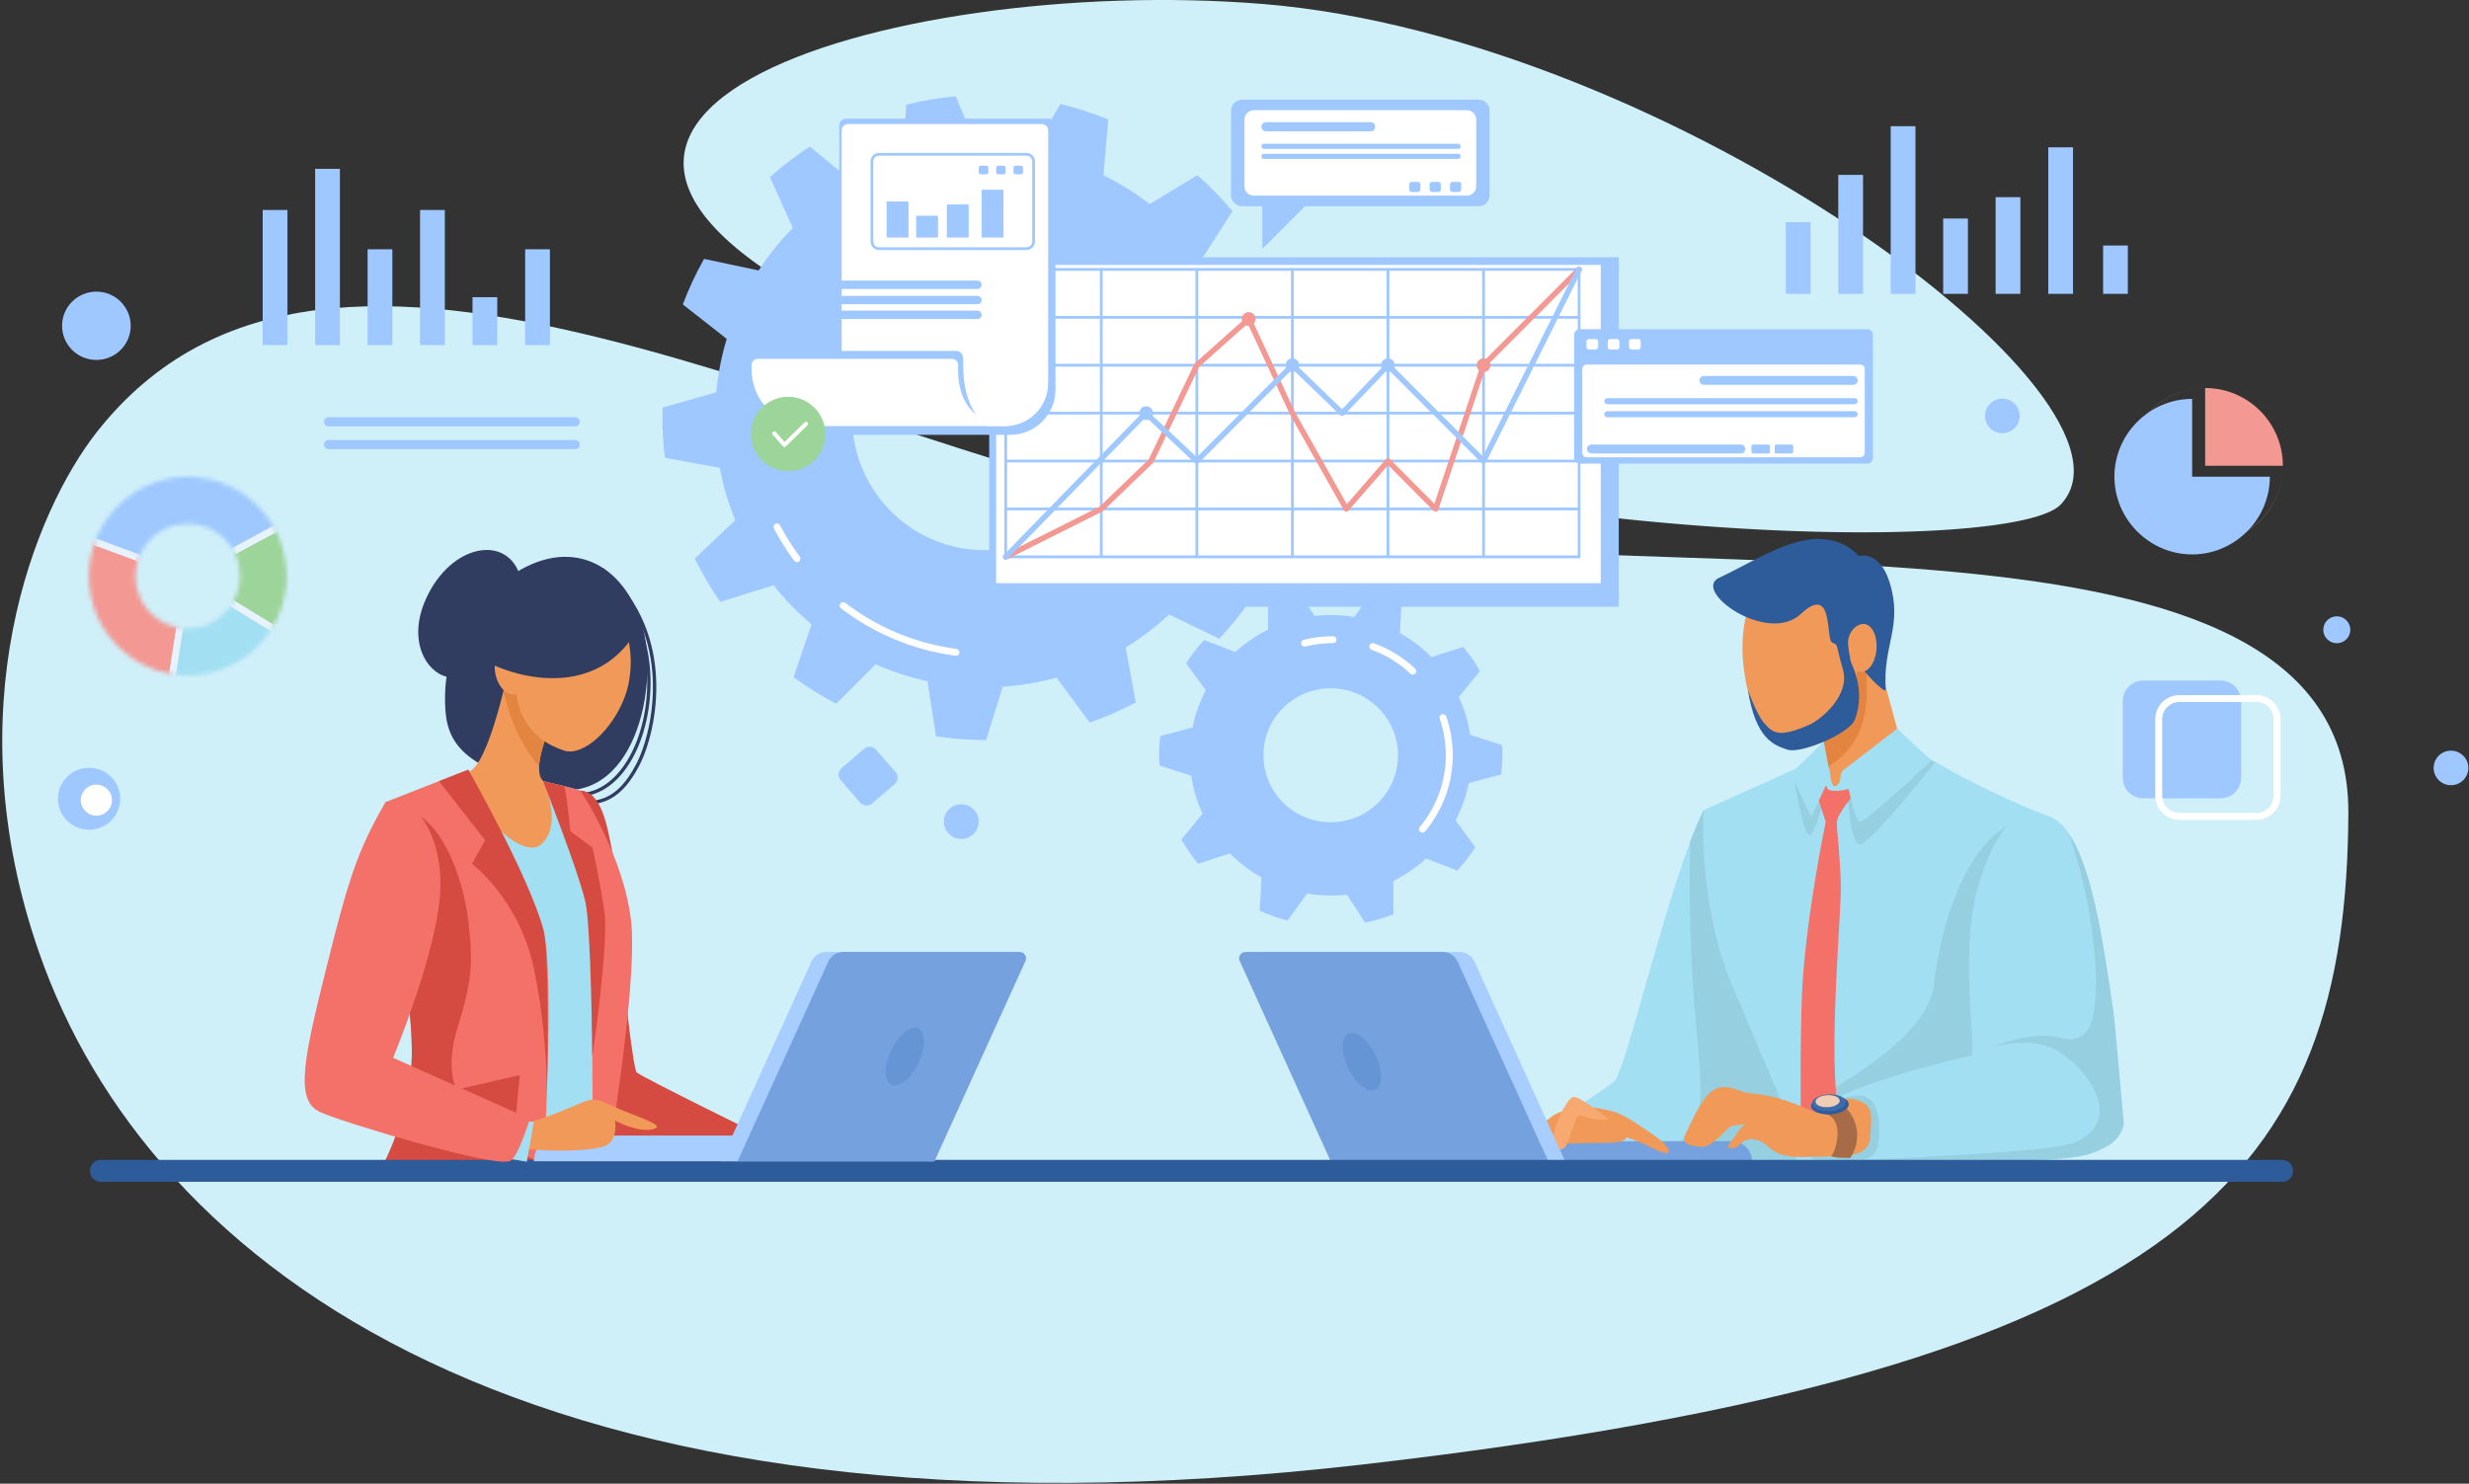 <?xml version="1.0" encoding="UTF-8"?>
<svg width="559px" height="336px" viewBox="0 0 559 336" version="1.1" xmlns="http://www.w3.org/2000/svg" xmlns:xlink="http://www.w3.org/1999/xlink">
    <rect x="0" y="0" width="559" height="336" fill="#333333" stroke="none"/>
    <!-- Generator: Sketch 64 (93537) - https://sketch.com -->
    <title>Group 278</title>
    <desc>Created with Sketch.</desc>
    <defs>
        <path d="M0.126,22.464 C0.126,34.868 10.146,44.923 22.506,44.923 L22.506,44.923 C34.866,44.923 44.886,34.868 44.886,22.464 L44.886,22.464 C44.886,10.061 34.866,0.006 22.506,0.006 L22.506,0.006 C10.146,0.006 0.126,10.061 0.126,22.464 M10.65,22.464 C10.65,15.894 15.958,10.567 22.506,10.567 L22.506,10.567 C29.054,10.567 34.362,15.894 34.362,22.464 L34.362,22.464 C34.362,29.035 29.054,34.362 22.506,34.362 L22.506,34.362 C15.958,34.362 10.65,29.035 10.65,22.464" id="path-1"></path>
        <path d="M0.126,22.464 C0.126,34.868 10.146,44.923 22.506,44.923 L22.506,44.923 C34.866,44.923 44.886,34.868 44.886,22.464 L44.886,22.464 C44.886,10.061 34.866,0.006 22.506,0.006 L22.506,0.006 C10.146,0.006 0.126,10.061 0.126,22.464 M10.65,22.464 C10.65,15.894 15.958,10.567 22.506,10.567 L22.506,10.567 C29.054,10.567 34.362,15.894 34.362,22.464 L34.362,22.464 C34.362,29.035 29.054,34.362 22.506,34.362 L22.506,34.362 C15.958,34.362 10.65,29.035 10.65,22.464" id="path-3"></path>
        <path d="M0.126,22.464 C0.126,34.868 10.146,44.923 22.506,44.923 L22.506,44.923 C34.866,44.923 44.886,34.868 44.886,22.464 L44.886,22.464 C44.886,10.061 34.866,0.006 22.506,0.006 L22.506,0.006 C10.146,0.006 0.126,10.061 0.126,22.464 M10.65,22.464 C10.65,15.894 15.958,10.567 22.506,10.567 L22.506,10.567 C29.054,10.567 34.362,15.894 34.362,22.464 L34.362,22.464 C34.362,29.035 29.054,34.362 22.506,34.362 L22.506,34.362 C15.958,34.362 10.65,29.035 10.65,22.464" id="path-5"></path>
        <path d="M0.126,22.464 C0.126,34.868 10.146,44.923 22.506,44.923 L22.506,44.923 C34.866,44.923 44.886,34.868 44.886,22.464 L44.886,22.464 C44.886,10.061 34.866,0.006 22.506,0.006 L22.506,0.006 C10.146,0.006 0.126,10.061 0.126,22.464 M10.65,22.464 C10.65,15.894 15.958,10.567 22.506,10.567 L22.506,10.567 C29.054,10.567 34.362,15.894 34.362,22.464 L34.362,22.464 C34.362,29.035 29.054,34.362 22.506,34.362 L22.506,34.362 C15.958,34.362 10.65,29.035 10.65,22.464" id="path-7"></path>
        <path d="M0.126,22.464 C0.126,34.868 10.146,44.923 22.506,44.923 L22.506,44.923 C34.866,44.923 44.886,34.868 44.886,22.464 L44.886,22.464 C44.886,10.061 34.866,0.006 22.506,0.006 L22.506,0.006 C10.146,0.006 0.126,10.061 0.126,22.464 L0.126,22.464 Z M10.65,22.464 C10.65,15.894 15.958,10.567 22.506,10.567 L22.506,10.567 C29.054,10.567 34.362,15.894 34.362,22.464 L34.362,22.464 C34.362,29.035 29.054,34.362 22.506,34.362 L22.506,34.362 C15.958,34.362 10.65,29.035 10.65,22.464 L10.65,22.464 Z" id="path-9"></path>
    </defs>
    <g id="Page-1" stroke="none" stroke-width="1" fill="none" fill-rule="evenodd">
        <g id="AB2D-homepage-v2---bottom" transform="translate(-187, -113)">
            <g id="Group-278" transform="translate(187, 112.379)">
                <g id="Group-206" transform="translate(0, 0.621)">
                    <path d="M466.529,114.286 C489.246,90.651 377.879,8.4 285.913,0.901 C201.243,-6.003 89.38,27.42 202.951,76.833 C311.164,123.915 454.659,126.636 466.529,114.286" id="Fill-2" fill="#CFEFF9"></path>
                    <path d="M22.031,97.702 C75.07,30.55 186.452,101.478 281.755,118.707 C377.058,135.937 532.073,108.562 531.686,184.13 C531.272,264.698 496.894,310.026 308.339,331.675 C119.783,353.323 33.455,286.607 8.802,215.58 C-10.39,160.289 7.856,115.65 22.031,97.702" id="Fill-4" fill="#CFEFF9"></path>
                    <path d="M385.701,183.475 C377.916,199.289 368.156,242.503 365.494,244.871 C362.833,247.239 347.453,256.414 344.791,260.854 C342.13,265.294 343.313,263.814 344.496,264.11 C345.679,264.406 412.52,264.702 412.52,264.702 C412.52,264.702 404.83,218.824 403.943,218.528 C403.056,218.232 385.701,183.475 385.701,183.475" id="Fill-6" fill="#A2DFF2"></path>
                    <path d="M374.633,264.488 C386.908,264.573 399.863,264.641 406.994,264.676 L397.23,206.24 C392.023,196.136 385.701,183.475 385.701,183.475 C384.719,185.468 383.707,187.898 382.681,190.626 C381.668,234.516 387.984,246.818 383.24,254.638 C379.537,260.741 376.158,263.471 374.633,264.488" id="Fill-8" fill="#96CFE0"></path>
                    <path d="M426.692,164.388 C437.794,174.643 462.506,184.369 462.506,184.369 C462.506,184.369 466.26,219.085 463.698,238.742 C461.136,258.399 462.56,262.387 462.56,262.387 L409.197,262.842 C409.197,262.842 404.767,252.89 392.248,223.358 C384.277,204.556 385.701,183.475 385.701,183.475 L416.729,169.515 L426.692,164.388 Z" id="Fill-10" fill="#A2DFF2"></path>
                    <path d="M411.605,262.387 L462.56,262.387 C462.56,262.387 461.136,258.399 463.698,238.742 C465.808,222.556 463.635,196.16 462.802,187.343 L458.168,185.356 C446.534,188.71 439.83,206.075 437.858,223.046 C436.539,234.401 417.741,245.579 405.445,251.734 C409.484,259.44 411.605,262.387 411.605,262.387" id="Fill-12" fill="#96CFE0"></path>
                    <path d="M418.113,176.723 C418.113,176.723 418.591,191.384 421.089,191.227 C423.588,191.07 438.11,172.638 438.11,172.638 L435.641,171.457 L418.113,176.723 Z" id="Fill-14" fill="#96CFE0"></path>
                    <path d="M414.356,175.883 C414.356,175.883 411.199,189.37 409.633,189.056 C408.067,188.742 405.951,175.031 405.951,175.031 L414.356,175.883 Z" id="Fill-16" fill="#96CFE0"></path>
                    <path d="M413.77,174.203 L418.113,174.673 L419.785,179.851 C419.785,179.851 415.965,184.326 415.886,186.129 C415.808,187.932 416.727,194.679 416.777,200.798 C416.827,206.917 414.581,231.276 415.601,246.198 L416.62,261.12 L407.89,261.461 C407.89,261.461 407.42,245.045 407.89,227.472 C408.361,209.899 413.359,186.129 413.359,186.129 L411.386,180.087 L413.77,174.203 Z" id="Fill-18" fill="#F37168"></path>
                    <path d="M399.113,128.755 C392.971,142.445 400.343,155.128 400.119,154.593 C399.896,154.058 409.416,131.478 409.416,131.478 L399.113,128.755 Z" id="Fill-20" fill="#2E5B9A"></path>
                    <path d="M422.389,138.878 L430.179,167.373 C430.399,168.177 430.211,169.034 429.686,169.681 C427.859,171.933 425.257,176.567 420.009,178.053 C418.989,178.342 417.732,178.419 416.714,178.423 C415.644,178.427 414.722,177.673 414.519,176.622 L409.3,149.596 L422.389,138.878 Z" id="Fill-22" fill="#F09959"></path>
                    <path d="M420.902,141.26 L418.054,142.428 L409.3,149.596 L412.66,166.727 L413.999,173.557 C421.968,168.585 424.89,160.473 420.902,141.26" id="Fill-24" fill="#E38540"></path>
                    <path d="M420.415,151.801 C420.422,161.332 414.68,168.841 407.592,168.572 C400.503,168.302 396.154,162.937 394.745,150.827 C393.64,141.326 396.381,130.27 403.47,130.54 C410.558,130.809 420.409,142.27 420.415,151.801" id="Fill-26" fill="#F09959"></path>
                    <path d="M462.506,184.369 C472.815,186.699 474.731,207.654 478.083,229.756 C478.469,232.299 480.449,253.83 480.449,253.83 C480.449,253.83 480.646,257.777 476.703,259.75 C473.333,261.436 471.97,262.71 452.449,262.908 C433.702,263.097 409.529,262.315 409.529,262.315 C409.529,262.315 409.315,255.334 411.238,251.923 C414.13,246.792 443.773,239.425 446.534,239.03 C446.928,233.505 443.811,213.513 448.111,199.958 C451.069,190.634 454.249,185.75 458.232,184.474 C459.56,184.048 460.978,184.024 462.506,184.369" id="Fill-28" fill="#A2DFF2"></path>
                    <path d="M420.13,262.741 C429.373,262.88 442.057,263.012 452.449,262.908 C471.97,262.71 473.333,261.436 476.703,259.75 C480.646,257.777 480.844,254.422 480.844,254.422 C480.844,254.422 478.85,231.512 478.477,228.966 C476.308,214.166 473.965,197.231 468.511,189.056 C473.637,204.095 474.463,216.785 474.555,222.205 C474.601,224.95 474.348,228.709 473.548,231.334 C472.661,234.245 470.393,236.07 466.844,235.083 C459.745,233.11 450.872,237.254 450.872,237.254 C450.872,237.254 457.576,234.886 463.886,237.057 C470.196,239.228 483.21,253.633 469.013,258.961 C464.668,260.591 438.647,261.921 420.13,262.741" id="Fill-30" fill="#96CFE0"></path>
                    <path d="M412.816,252.58 C412.816,252.58 415.445,248.107 420.835,248.107 C426.224,248.107 425.83,256.922 425.041,259.816 C424.252,262.71 421.098,262.842 421.098,262.842 L410.242,262.566 L412.816,252.58 Z" id="Fill-32" fill="#96CFE0"></path>
                    <path d="M306.093,262.977 L396.664,262.977 C396.664,260.468 394.631,258.435 392.124,258.435 L306.093,258.435 L306.093,262.977 Z" id="Fill-34" fill="#75A1DE"></path>
                    <path d="M410.852,251.869 C399.935,246.844 396.849,248.121 394.367,247.16 C388.236,244.788 386.53,246.227 381.52,257.022 C380.521,259.173 382.89,259.515 385.248,259.717 C387.605,259.918 390.878,255.577 391.84,255.13 C392.801,254.685 395.312,254.635 395.312,254.635 C395.312,254.635 394.526,254.568 393.146,256.827 C391.766,259.085 390.247,259.88 392.081,260.036 C393.915,260.193 394.434,257.201 397.783,258.147 C401.133,259.093 400.447,262.284 408.988,262.008 C417.088,261.746 423.141,262.557 423.439,257.434 C423.722,252.572 424.465,250.193 419.941,248.949 C416.461,247.991 410.852,251.869 410.852,251.869" id="Fill-36" fill="#F09959"></path>
                    <path d="M411,251.882 C418.604,251.673 415.593,260.873 414.74,261.592 C413.887,262.312 418.909,262.227 418.909,262.227 C418.909,262.227 421.57,258.66 419.974,254.167 C418.378,249.674 414.466,249.141 414.466,249.141 L410.969,250.691 L411,251.882 Z" id="Fill-38" fill="#A86B48"></path>
                    <path d="M418.567,250.028 C418.628,251.198 416.769,252.246 414.415,252.368 C412.062,252.491 410.105,251.641 410.044,250.471 C409.983,249.3 411.842,248.253 414.196,248.13 C416.549,248.008 418.506,248.858 418.567,250.028" id="Fill-40" fill="#2E5B9A"></path>
                    <path d="M417.893,249.534 C417.948,250.579 416.287,251.516 414.184,251.625 C412.081,251.734 410.333,250.975 410.279,249.929 C410.224,248.884 411.885,247.948 413.988,247.838 C416.09,247.729 417.839,248.488 417.893,249.534" id="Fill-42" fill="#3E6BAB"></path>
                    <path d="M416.529,249.231 C416.568,249.984 415.373,250.658 413.859,250.737 C412.345,250.815 411.087,250.269 411.048,249.516 C411.009,248.764 412.204,248.09 413.718,248.011 C415.232,247.932 416.49,248.479 416.529,249.231" id="Fill-44" fill="#F0CEB4"></path>
                    <path d="M351.707,252.573 C357.32,249.452 364.181,250.492 366.676,253.613 C369.17,256.734 369.586,258.815 363.973,258.815 C358.36,258.815 347.133,259.231 345.262,259.023 C343.39,258.815 351.707,252.573 351.707,252.573" id="Fill-46" fill="#F09959"></path>
                    <path d="M359.002,251.487 C365.031,250.031 369.15,253.542 374.179,256.897 C378.545,259.81 379.423,262.642 374.595,260.226 C367.526,256.689 363.368,256.273 363.368,256.273 L359.002,251.487 Z" id="Fill-48" fill="#F09959"></path>
                    <path d="M352.273,254.22 C349.228,254.22 346.57,253.249 344.421,253.428 C342.272,253.607 335.466,260.598 336.54,261.135 C336.617,261.174 336.701,261.209 336.791,261.242 C338.407,261.838 340.231,261.178 341.142,259.715 C342.105,258.168 343.672,256.368 345.496,257.013 C348.541,258.088 351.736,257.985 351.736,257.985 L352.273,254.22 Z" id="Fill-50" fill="#F09959"></path>
                    <path d="M352.746,260.063 C349.627,258.815 354.617,248.411 356.28,248.411 C357.944,248.411 364.181,253.405 364.181,253.405 C364.181,253.405 362.714,254.233 357.736,252.573 C356.488,252.157 355.449,259.231 353.993,260.063 C352.538,260.895 352.746,260.063 352.746,260.063" id="Fill-52" fill="#F7A96F"></path>
                    <polygon id="Fill-54" fill="#A2DFF2" points="412.895 167.98 414.356 175.777 410.085 185.029 405.445 175.223"></polygon>
                    <path d="M395.735,156.215 C397.53,167.533 401.717,168.729 404.682,169.762 C407.647,170.796 418.737,166.133 419.919,163.033 C422.943,155.103 418.063,149.131 419.052,149.052 C420.042,148.973 421.441,151.584 424.637,154.717 C424.935,155.009 426.99,156.931 426.94,156.175 C426.253,145.87 430.923,141.767 427.79,131.795 C425.48,124.444 420.819,125.922 420.819,125.922 C420.819,125.922 416.579,120.198 407.131,122.684 C400.8,124.35 395.539,127.91 389.237,130.838 C382.935,133.766 400.151,146.105 407.722,139.034 C415.293,131.964 413.284,144.826 414.811,145.513 C416.339,146.199 415.486,145.516 417.248,151.583 C419.01,157.649 411.911,163.135 409.761,164.079 C402.885,167.1 401.464,166.136 399.39,163.718 C397.59,161.62 395.735,156.215 395.735,156.215" id="Fill-56" fill="#2E5B9A"></path>
                    <path d="M424.844,147.226 C424.544,150.218 422.867,152.424 421.099,152.155 C419.332,151.885 418.856,149.588 418.443,146.25 C418.07,143.242 420.42,141.052 422.187,141.321 C423.955,141.591 425.144,144.234 424.844,147.226" id="Fill-58" fill="#F09959"></path>
                    <path d="M429.536,165.021 L437.281,172.241 C437.281,172.241 422.379,186.284 421.089,186.128 C419.8,185.971 417.611,174.203 417.611,174.203 L429.536,165.021 Z" id="Fill-60" fill="#A2DFF2"></path>
                    <path d="M417.838,174.028 C416.409,174.699 416.869,176.74 416.262,177.45 C415.656,178.159 415.294,178.351 414.807,177.362 C414.319,176.373 414.397,174.14 414.018,174.028 C413.639,173.915 410.765,182.911 410.765,182.911 C410.765,182.911 412.877,177.158 413.359,177.785 C413.84,178.413 413.457,178.997 415.206,179.102 C416.955,179.207 419.179,178.469 419.179,178.469 L417.838,174.028 Z" id="Fill-62" fill="#A2DFF2"></path>
                    <path d="M305.985,262.977 L354.362,262.977 L333.818,217.747 C333.219,216.427 331.904,215.58 330.455,215.58 L286.697,215.58 C285.648,215.58 284.95,216.665 285.384,217.621 L305.985,262.977 Z" id="Fill-64" fill="#A8CEFF"></path>
                    <path d="M281.994,215.58 L326.641,215.58 C328.09,215.58 329.405,216.427 330.004,217.747 L350.548,262.977 L301.282,262.977 L280.681,217.621 C280.247,216.665 280.945,215.58 281.994,215.58" id="Fill-66" fill="#75A1DE"></path>
                    <path d="M305.268,241.912 C306.961,245.424 309.709,247.607 311.405,246.788 C313.101,245.969 313.103,242.458 311.41,238.946 C309.717,235.434 306.969,233.251 305.273,234.071 C303.577,234.89 303.575,238.4 305.268,241.912" id="Fill-68" fill="#6695D6"></path>
                    <path d="M132.428,182.183 C131.676,182.183 130.935,182.145 130.21,182.108 C129.609,182.078 128.988,182.046 128.39,182.038 C128.179,182.035 128.01,181.862 128.013,181.65 C128.016,181.441 128.186,181.273 128.395,181.273 C129.013,181.282 129.641,181.314 130.249,181.345 C134.79,181.575 139.489,181.813 144.065,173.007 C146.052,169.183 148.214,161.75 147.77,153.383 C147.406,146.53 145.086,136.783 136.094,129.259 C135.932,129.124 135.911,128.883 136.046,128.721 C136.182,128.559 136.423,128.537 136.584,128.673 C145.787,136.373 148.161,146.338 148.533,153.343 C148.985,161.863 146.774,169.45 144.743,173.359 C140.704,181.132 136.405,182.183 132.428,182.183" id="Fill-70" fill="#303C60"></path>
                    <path d="M131.001,180.377 C130.823,180.377 130.646,180.373 130.467,180.364 C130.257,180.354 130.094,180.174 130.105,179.963 C130.115,179.753 130.292,179.59 130.505,179.6 C130.669,179.608 130.834,179.612 130.998,179.612 C135.738,179.613 140.116,176.253 143.073,170.318 C147.935,160.558 148.406,144.547 139.704,134.097 C139.569,133.935 139.591,133.694 139.753,133.558 C139.915,133.423 140.156,133.445 140.291,133.607 C149.201,144.307 148.726,160.682 143.756,170.659 C140.665,176.865 136.039,180.376 131.001,180.377" id="Fill-72" fill="#303C60"></path>
                    <path d="M114,131.617 C127.716,120.963 140.598,126.611 145.213,141.031 C149.523,154.501 143.999,183.444 123.537,178.401 C102.369,173.183 100.606,166.697 100.766,157.271 C100.895,149.741 104.104,139.304 114,131.617" id="Fill-74" fill="#303C60"></path>
                    <path d="M106.872,174.334 L87.266,181.656 C87.266,181.656 92.753,221.51 93.224,236.729 C93.694,251.949 86.011,265.153 86.011,265.153 L137.28,265.153 C137.28,265.153 144.335,223.706 142.924,209.114 C141.513,194.522 131.793,179.403 131.322,179.039 C130.852,178.675 119.093,176.007 119.093,176.007 L106.872,174.334 Z" id="Fill-76" fill="#A2DFF2"></path>
                    <path d="M141.356,223.392 C141.356,223.392 143.331,241.907 144.147,242.849 C144.963,243.79 175.065,258.536 175.065,258.536 L131.322,261.52 L141.356,223.392 Z" id="Fill-78" fill="#D54A41"></path>
                    <path d="M131.322,179.039 C136.183,179.145 137.502,187.098 138.645,193.007 C139.789,198.915 131.322,179.039 131.322,179.039" id="Fill-80" fill="#D54A41"></path>
                    <path d="M123.013,210.526 C120.347,200.955 106.026,174.302 106.026,174.302 L87.266,181.656 C87.266,181.656 91.566,212.89 92.879,230.616 L100.006,265.153 L123.013,265.153 C123.013,265.153 125.678,220.097 123.013,210.526" id="Fill-82" fill="#F37168"></path>
                    <polygon id="Fill-84" fill="#D54A41" points="96.535 248.334 117.682 243.476 115.956 261.52"></polygon>
                    <path d="M107.109,253.361 C103.659,248.688 100.286,243.546 103.571,232.807 C106.857,222.068 107.177,218.215 106.026,208.487 C104.875,198.758 99.652,183.225 89.461,182.754 C89.461,182.754 89.125,186.155 88.582,191.586 C90.236,204.414 92.902,226.326 93.224,236.729 C93.694,251.949 86.011,265.153 86.011,265.153 L127.716,266.071 C127.716,266.071 110.558,258.035 107.109,253.361" id="Fill-86" fill="#D54A41"></path>
                    <path d="M142.924,209.114 C141.513,194.522 131.793,179.403 131.322,179.039 C131.032,178.814 126.43,177.709 122.957,176.898 C123.978,179.309 134.749,204.999 134.301,215.58 C133.831,226.688 134.315,265.153 134.315,265.153 L137.28,265.153 C137.28,265.153 144.335,223.706 142.924,209.114" id="Fill-88" fill="#F37168"></path>
                    <path d="M516.742,267.631 L22.784,267.631 C21.458,267.631 20.384,266.555 20.384,265.228 L20.384,265.078 C20.384,263.751 21.458,262.675 22.784,262.675 L516.742,262.675 C518.068,262.675 519.143,263.751 519.143,265.078 L519.143,265.228 C519.143,266.555 518.068,267.631 516.742,267.631" id="Fill-93" fill="#2E5B9A"></path>
                    <path d="M334.758,46.702 L281.222,46.702 C279.85,46.702 278.727,45.578 278.727,44.205 L278.727,25.063 C278.727,23.69 279.85,22.567 281.222,22.567 L334.758,22.567 C336.13,22.567 337.252,23.69 337.252,25.063 L337.252,44.205 C337.252,45.578 336.13,46.702 334.758,46.702" id="Fill-95" fill="#9EC8FF"></path>
                    <path d="M285.796,43.061 L285.796,56.377 L301.129,41.032 C301.129,41.032 286.108,43.061 285.796,43.061" id="Fill-97" fill="#9EC8FF"></path>
                    <path d="M332.11,44.309 L283.87,44.309 C282.707,44.309 281.755,43.357 281.755,42.192 L281.755,27.076 C281.755,25.912 282.707,24.959 283.87,24.959 L332.11,24.959 C333.274,24.959 334.225,25.912 334.225,27.076 L334.225,42.192 C334.225,43.357 333.274,44.309 332.11,44.309" id="Fill-99" fill="#FFFFFF"></path>
                    <path d="M310.329,29.745 L286.628,29.745 C286.056,29.745 285.588,29.277 285.588,28.704 C285.588,28.132 286.056,27.664 286.628,27.664 L310.329,27.664 C310.901,27.664 311.368,28.132 311.368,28.704 C311.368,29.277 310.901,29.745 310.329,29.745" id="Fill-101" fill="#9EC8FF"></path>
                    <path d="M330.126,33.722 L286.166,33.722 C285.848,33.722 285.588,33.462 285.588,33.144 L285.588,33.132 C285.588,32.814 285.848,32.554 286.166,32.554 L330.126,32.554 C330.443,32.554 330.703,32.814 330.703,33.132 L330.703,33.144 C330.703,33.462 330.443,33.722 330.126,33.722" id="Fill-103" fill="#9EC8FF"></path>
                    <path d="M330.126,35.987 L286.166,35.987 C285.848,35.987 285.588,35.726 285.588,35.408 L285.588,35.396 C285.588,35.078 285.848,34.818 286.166,34.818 L330.126,34.818 C330.443,34.818 330.703,35.078 330.703,35.396 L330.703,35.408 C330.703,35.726 330.443,35.987 330.126,35.987" id="Fill-105" fill="#9EC8FF"></path>
                    <path d="M321.04,43.477 L319.6,43.477 C319.296,43.477 319.049,43.23 319.049,42.926 L319.049,41.739 C319.049,41.435 319.296,41.188 319.6,41.188 L321.04,41.188 C321.344,41.188 321.59,41.435 321.59,41.739 L321.59,42.926 C321.59,43.23 321.344,43.477 321.04,43.477" id="Fill-107" fill="#9EC8FF"></path>
                    <path d="M325.66,43.477 L324.22,43.477 C323.916,43.477 323.669,43.23 323.669,42.926 L323.669,41.739 C323.669,41.435 323.916,41.188 324.22,41.188 L325.66,41.188 C325.964,41.188 326.21,41.435 326.21,41.739 L326.21,42.926 C326.21,43.23 325.964,43.477 325.66,43.477" id="Fill-109" fill="#9EC8FF"></path>
                    <path d="M330.28,43.477 L328.84,43.477 C328.536,43.477 328.289,43.23 328.289,42.926 L328.289,41.739 C328.289,41.435 328.536,41.188 328.84,41.188 L330.28,41.188 C330.584,41.188 330.831,41.435 330.831,41.739 L330.831,42.926 C330.831,43.23 330.584,43.477 330.28,43.477" id="Fill-111" fill="#9EC8FF"></path>
                    <path d="M211.452,262.977 L120.881,262.977 C120.881,259.765 123.484,257.161 126.694,257.161 L211.452,257.161 L211.452,262.977 Z" id="Fill-113" fill="#A8CEFF"></path>
                    <path d="M211.56,262.977 L163.183,262.977 L183.727,217.747 C184.326,216.427 185.641,215.58 187.09,215.58 L230.848,215.58 C231.897,215.58 232.595,216.665 232.161,217.621 L211.56,262.977 Z" id="Fill-115" fill="#A8CEFF"></path>
                    <path d="M230.848,215.58 L190.904,215.58 C189.455,215.58 188.14,216.427 187.541,217.747 L166.997,262.977 L211.56,262.977 L232.161,217.621 C232.595,216.665 231.897,215.58 230.848,215.58" id="Fill-117" fill="#75A1DE"></path>
                    <path d="M207.937,240.762 C206.244,244.274 203.496,246.456 201.8,245.637 C200.104,244.818 200.102,241.307 201.795,237.796 C203.489,234.284 206.236,232.101 207.932,232.92 C209.629,233.739 209.631,237.25 207.937,240.762" id="Fill-119" fill="#6695D6"></path>
                    <path d="M115.524,149.656 C115.524,149.656 111.414,170.654 106.872,174.334 C102.329,178.014 117.326,195.759 122.518,191.213 C127.709,186.667 122.879,176.715 122.879,176.715 C122.879,176.715 120.067,174.984 124.826,163.943 C129.585,152.903 116.774,144.677 116.774,144.677 L115.524,149.656 Z" id="Fill-121" fill="#F09959"></path>
                    <path d="M116.774,144.677 L115.524,149.656 C115.524,149.656 114.952,152.577 114,156.431 C115.776,164.723 119.095,170.115 122.064,173.544 C122.151,171.632 122.808,168.625 124.826,163.943 C129.584,152.903 116.774,144.677 116.774,144.677" id="Fill-123" fill="#E38540"></path>
                    <path d="M141.513,157.649 C138.751,165.272 132.002,171.391 127.716,169.979 C120.715,167.672 115.618,162.196 116.822,150.089 C118.24,135.831 129.203,134.196 135.641,136.018 C142.08,137.84 144.569,149.214 141.513,157.649" id="Fill-125" fill="#F09959"></path>
                    <path d="M106.026,174.302 L99.404,176.898 L109.843,190.285 L106.864,195.62 C106.864,195.62 117.614,203.697 120.881,219.348 C124.148,234.999 123.793,248.334 123.793,248.334 C123.793,248.334 124.595,216.593 123.013,210.526 C119.943,198.758 106.026,174.302 106.026,174.302" id="Fill-127" fill="#D54A41"></path>
                    <path d="M122.957,176.898 C122.957,176.898 131.22,198.13 132.531,204.105 C133.842,210.08 134.107,239.279 134.107,239.279 C134.107,239.279 137.907,213.821 136.81,206.29 C135.712,198.758 134.144,191.952 134.144,191.952 L129.127,188.246 C129.127,188.246 128.179,178.148 127.646,178.018 C127.112,177.887 122.957,176.898 122.957,176.898" id="Fill-129" fill="#D54A41"></path>
                    <path d="M118.134,254.745 C134.208,249.87 132.259,247.433 138.104,250.195 C143.949,252.957 151.274,254.832 147.846,255.719 C144.418,256.606 139.241,253.77 139.241,253.77 C139.241,253.77 140.053,258.157 137.13,259.457 C134.208,260.756 121.231,261.229 114,259.205 C106.769,257.182 118.134,254.745 118.134,254.745" id="Fill-131" fill="#F09959"></path>
                    <path d="M117.682,253.989 L120.881,253.989 L119.282,263.084 C119.282,263.084 112.978,262.148 113.449,261.52 C113.919,260.893 117.682,253.989 117.682,253.989" id="Fill-133" fill="#A2DFF2"></path>
                    <path d="M87.266,181.656 C80.994,192.639 79.005,198.629 73.893,219.184 C68.781,239.738 66.727,249.091 72.371,251.792 C77.042,254.028 111.048,264.234 115.173,262.977 C117.055,263.084 119.943,253.361 119.943,253.361 L88.99,239.554 C88.99,239.554 97.949,218.152 99.495,204.093 C101.041,190.034 94.164,181.656 90.715,181.656 L87.266,181.656 Z" id="Fill-135" fill="#F37168"></path>
                    <path d="M119.764,151.038 C118.249,155.796 118.899,156.767 116.803,157.212 C114.706,157.656 112.792,155.574 112.172,152.649 C111.552,149.725 112.75,146.993 114.846,146.548 C116.942,146.104 120.67,148.19 119.764,151.038" id="Fill-137" fill="#F09959"></path>
                    <path d="M144.404,142.376 C136.2,156.967 119.903,154.825 109.999,149.804 C101.926,145.711 133.034,130.205 133.034,130.205 L144.404,142.376 Z" id="Fill-139" fill="#303C60"></path>
                    <path d="M117.682,130.205 C114.641,121.027 102.181,123.197 96.535,135.409 C90.889,147.621 99.529,155.788 104.764,152.796 C110,149.804 117.682,130.205 117.682,130.205" id="Fill-141" fill="#303C60"></path>
                    <path d="M222.951,124.602 C206.368,124.602 192.924,111.148 192.924,94.552 C192.924,77.956 206.368,64.502 222.951,64.502 C239.534,64.502 252.978,77.956 252.978,94.552 C252.978,111.148 239.534,124.602 222.951,124.602 L222.951,124.602 Z M293.247,114.206 C294.254,110.589 294.988,106.859 295.43,103.04 L283.913,97.851 C283.971,96.759 284.002,95.659 284.002,94.552 C284.002,91.482 283.773,88.466 283.336,85.517 L294.316,79.264 C293.518,75.514 292.433,71.871 291.083,68.358 L278.475,69.121 C276.747,65.349 274.646,61.785 272.221,58.473 L279.036,47.835 C276.605,44.915 273.95,42.189 271.099,39.681 L260.294,46.218 C257.048,43.703 253.543,41.508 249.824,39.681 L250.919,27.085 C247.444,25.641 243.834,24.458 240.112,23.561 L233.576,34.379 C230.125,33.773 226.576,33.455 222.951,33.455 C222.389,33.455 221.828,33.463 221.27,33.479 L216.393,21.821 C212.562,22.163 208.817,22.799 205.18,23.71 L204.417,36.325 C200.452,37.588 196.663,39.246 193.096,41.251 L183.364,33.198 C180.171,35.266 177.15,37.577 174.326,40.105 L179.508,51.63 C176.618,54.559 174.022,57.779 171.768,61.243 L159.405,58.636 C157.546,61.922 155.935,65.366 154.597,68.944 L164.539,76.741 C163.356,80.63 162.552,84.685 162.166,88.861 L150.017,92.301 C149.994,93.049 149.979,93.799 149.979,94.552 C149.979,97.64 150.173,100.682 150.544,103.669 L162.965,105.948 C163.74,110.056 164.925,114.019 166.477,117.792 L157.313,126.491 C158.982,129.92 160.912,133.197 163.076,136.299 L175.135,132.539 C177.7,135.768 180.585,138.731 183.742,141.381 L179.667,153.347 C182.71,155.595 185.934,157.611 189.313,159.371 L198.243,150.435 C201.974,152.09 205.901,153.38 209.981,154.264 L211.928,166.752 C215.524,167.297 219.204,167.58 222.951,167.58 C223.058,167.58 223.163,167.577 223.27,167.576 L227.028,155.511 C231.213,155.235 235.283,154.537 239.196,153.459 L246.722,163.614 C250.334,162.369 253.816,160.848 257.146,159.077 L254.87,146.641 C258.391,144.476 261.674,141.962 264.675,139.149 L276.051,144.639 C278.651,141.879 281.039,138.916 283.188,135.777 L275.402,125.83 C277.501,122.312 279.256,118.565 280.623,114.635 L293.247,114.206 Z" id="Fill-143" fill="#9EC8FF"></path>
                    <path d="M180.428,127.298 C180.188,127.298 179.952,127.188 179.798,126.981 C178.09,124.681 176.553,122.229 175.231,119.695 C175.031,119.311 175.18,118.837 175.563,118.636 C175.947,118.436 176.421,118.585 176.621,118.969 C177.905,121.43 179.397,123.811 181.056,126.045 C181.315,126.393 181.242,126.884 180.895,127.143 C180.754,127.247 180.59,127.298 180.428,127.298" id="Fill-145" fill="#FFFFFF"></path>
                    <path d="M216.43,148.506 C216.396,148.506 216.362,148.504 216.328,148.499 C206.923,147.266 197.962,143.553 190.413,137.761 C190.069,137.498 190.004,137.006 190.268,136.662 C190.531,136.318 191.023,136.253 191.367,136.516 C198.697,142.14 207.399,145.746 216.531,146.944 C216.961,147 217.263,147.394 217.207,147.823 C217.155,148.218 216.818,148.506 216.43,148.506" id="Fill-147" fill="#FFFFFF"></path>
                    <polygon id="Fill-149" fill="#9EC8FF" points="223.964 137.408 366.499 137.408 366.499 58.269 223.964 58.269"></polygon>
                    <polygon id="Fill-151" fill="#FFFFFF" points="225.532 132.074 362.423 132.074 362.423 59.995 225.532 59.995"></polygon>
                    <g id="Group-163" transform="translate(227.231, 60.664)" fill="#9EC8FF">
                        <path d="M0.779,65.125 L129.975,65.125 L129.975,0.663 L0.779,0.663 L0.779,65.125 Z M130.289,65.752 L0.466,65.752 C0.293,65.752 0.152,65.612 0.152,65.439 L0.152,0.35 C0.152,0.176 0.293,0.036 0.466,0.036 L130.289,0.036 C130.462,0.036 130.603,0.176 130.603,0.35 L130.603,65.439 C130.603,65.612 130.462,65.752 130.289,65.752 L130.289,65.752 Z" id="Fill-152"></path>
                        <path d="M130.289,54.904 L0.466,54.904 C0.293,54.904 0.152,54.764 0.152,54.59 C0.152,54.417 0.293,54.277 0.466,54.277 L130.289,54.277 C130.462,54.277 130.603,54.417 130.603,54.59 C130.603,54.764 130.462,54.904 130.289,54.904" id="Fill-153"></path>
                        <path d="M130.289,44.056 L0.466,44.056 C0.293,44.056 0.152,43.915 0.152,43.742 C0.152,43.569 0.293,43.428 0.466,43.428 L130.289,43.428 C130.462,43.428 130.603,43.569 130.603,43.742 C130.603,43.915 130.462,44.056 130.289,44.056" id="Fill-154"></path>
                        <path d="M130.289,33.208 L0.466,33.208 C0.293,33.208 0.152,33.067 0.152,32.894 C0.152,32.721 0.293,32.58 0.466,32.58 L130.289,32.58 C130.462,32.58 130.603,32.721 130.603,32.894 C130.603,33.067 130.462,33.208 130.289,33.208" id="Fill-155"></path>
                        <path d="M130.289,22.36 L0.466,22.36 C0.293,22.36 0.152,22.219 0.152,22.046 C0.152,21.873 0.293,21.732 0.466,21.732 L130.289,21.732 C130.462,21.732 130.603,21.873 130.603,22.046 C130.603,22.219 130.462,22.36 130.289,22.36" id="Fill-156"></path>
                        <path d="M130.289,11.511 L0.466,11.511 C0.293,11.511 0.152,11.371 0.152,11.198 C0.152,11.024 0.293,10.884 0.466,10.884 L130.289,10.884 C130.462,10.884 130.603,11.024 130.603,11.198 C130.603,11.371 130.462,11.511 130.289,11.511" id="Fill-157"></path>
                        <path d="M108.652,65.752 C108.479,65.752 108.338,65.612 108.338,65.439 L108.338,0.35 C108.338,0.176 108.479,0.036 108.652,0.036 C108.825,0.036 108.965,0.176 108.965,0.35 L108.965,65.439 C108.965,65.612 108.825,65.752 108.652,65.752" id="Fill-158"></path>
                        <path d="M87.015,65.752 C86.841,65.752 86.701,65.612 86.701,65.439 L86.701,0.35 C86.701,0.176 86.841,0.036 87.015,0.036 C87.188,0.036 87.328,0.176 87.328,0.35 L87.328,65.439 C87.328,65.612 87.188,65.752 87.015,65.752" id="Fill-159"></path>
                        <path d="M65.377,65.752 C65.204,65.752 65.064,65.612 65.064,65.439 L65.064,0.35 C65.064,0.176 65.204,0.036 65.377,0.036 C65.55,0.036 65.691,0.176 65.691,0.35 L65.691,65.439 C65.691,65.612 65.55,65.752 65.377,65.752" id="Fill-160"></path>
                        <path d="M43.74,65.752 C43.567,65.752 43.427,65.612 43.427,65.439 L43.427,0.35 C43.427,0.176 43.567,0.036 43.74,0.036 C43.913,0.036 44.054,0.176 44.054,0.35 L44.054,65.439 C44.054,65.612 43.913,65.752 43.74,65.752" id="Fill-161"></path>
                        <path d="M22.103,65.752 C21.93,65.752 21.789,65.612 21.789,65.439 L21.789,0.35 C21.789,0.176 21.93,0.036 22.103,0.036 C22.276,0.036 22.417,0.176 22.417,0.35 L22.417,65.439 C22.417,65.612 22.276,65.752 22.103,65.752" id="Fill-162"></path>
                    </g>
                    <path d="M227.698,126.731 C227.468,126.731 227.246,126.604 227.137,126.384 C226.981,126.074 227.107,125.697 227.416,125.542 L248.968,114.736 L260.083,104.033 L270.406,82.439 C270.442,82.364 270.492,82.297 270.554,82.241 L282.288,71.779 C282.436,71.647 282.639,71.593 282.832,71.633 C283.027,71.673 283.191,71.802 283.274,71.983 L293.167,93.272 L304.922,114.172 L313.773,103.994 C313.887,103.863 314.051,103.785 314.225,103.779 C314.403,103.771 314.568,103.84 314.69,103.964 L324.762,114.09 L335.288,82.511 C335.319,82.419 335.371,82.336 335.439,82.267 L357.077,60.57 C357.321,60.325 357.718,60.325 357.963,60.569 C358.209,60.814 358.209,61.212 357.964,61.457 L336.431,83.049 L325.63,115.453 C325.561,115.66 325.391,115.816 325.179,115.865 C324.967,115.915 324.744,115.852 324.591,115.697 L314.277,105.327 L305.284,115.667 C305.15,115.82 304.95,115.899 304.747,115.879 C304.545,115.858 304.365,115.74 304.265,115.562 L292.062,93.866 C292.055,93.852 292.047,93.838 292.04,93.823 L282.493,73.278 L271.483,83.095 L261.166,104.677 C261.133,104.745 261.089,104.807 261.035,104.859 L249.769,115.707 C249.724,115.751 249.672,115.787 249.615,115.816 L227.978,126.664 C227.888,126.709 227.792,126.731 227.698,126.731" id="Fill-164" fill="#F39892"></path>
                    <path d="M227.697,126.73 C227.539,126.73 227.381,126.671 227.259,126.552 C227.011,126.31 227.006,125.913 227.248,125.665 L258.975,93.12 C259.214,92.875 259.604,92.867 259.853,93.101 L270.957,103.532 L292.165,82.267 C292.407,82.024 292.798,82.021 293.044,82.258 L303.852,92.67 L313.793,82.276 C313.91,82.154 314.071,82.084 314.239,82.082 C314.403,82.081 314.571,82.147 314.69,82.267 L335.711,103.346 L356.959,60.733 C357.114,60.423 357.491,60.297 357.8,60.452 C358.11,60.607 358.236,60.984 358.082,61.294 L336.444,104.687 C336.354,104.867 336.183,104.994 335.984,105.026 C335.785,105.059 335.582,104.993 335.439,104.85 L314.255,83.608 L304.323,93.992 C304.208,94.113 304.05,94.182 303.883,94.186 C303.72,94.19 303.556,94.126 303.435,94.01 L292.618,83.59 L271.416,104.85 C271.176,105.09 270.789,105.096 270.542,104.864 L259.443,94.437 L228.146,126.541 C228.023,126.667 227.86,126.73 227.697,126.73" id="Fill-165" fill="#9EC8FF"></path>
                    <path d="M228.726,98.473 L190.007,98.473 L190.007,28.428 C190.007,27.573 190.7,26.879 191.554,26.879 L237.418,26.879 C238.272,26.879 238.965,27.573 238.965,28.428 L238.965,88.226 C238.965,93.885 234.381,98.473 228.726,98.473" id="Fill-166" fill="#9EC8FF"></path>
                    <path d="M227.59,96.49 L190.559,96.49 L190.559,29.561 C190.559,28.749 191.217,28.091 192.028,28.091 L235.847,28.091 C236.658,28.091 237.316,28.749 237.316,29.561 L237.316,86.756 C237.316,92.132 232.962,96.49 227.59,96.49" id="Fill-167" fill="#FFFFFF"></path>
                    <path d="M218.075,82.456 L218.075,81.222 C218.075,80.249 217.394,79.46 216.554,79.46 L169.663,79.46 C168.823,79.46 168.142,80.249 168.142,81.222 L168.142,82.456 C168.142,91.2 174.261,98.288 181.81,98.288 L229.72,98.288 C222.172,98.288 217.972,91.997 218.075,82.456" id="Fill-168" fill="#9EC8FF"></path>
                    <path d="M216.922,83.681 L216.922,82.683 C216.922,81.896 216.284,81.258 215.497,81.258 L171.589,81.258 C170.802,81.258 170.165,81.896 170.165,82.683 L170.165,83.681 C170.165,90.755 175.895,96.49 182.963,96.49 L229.72,96.49 C222.652,96.49 216.922,93.066 216.922,83.681" id="Fill-169" fill="#FFFFFF"></path>
                    <path d="M199.01,35.26 C198.299,35.26 197.72,35.839 197.72,36.551 L197.72,54.709 C197.72,55.421 198.299,56 199.01,56 L232.408,56 C233.119,56 233.697,55.421 233.697,54.709 L233.697,36.551 C233.697,35.839 233.119,35.26 232.408,35.26 L199.01,35.26 Z M232.408,56.628 L199.01,56.628 C197.953,56.628 197.093,55.767 197.093,54.709 L197.093,36.551 C197.093,35.493 197.953,34.633 199.01,34.633 L232.408,34.633 C233.465,34.633 234.324,35.493 234.324,36.551 L234.324,54.709 C234.324,55.767 233.465,56.628 232.408,56.628 L232.408,56.628 Z" id="Fill-170" fill="#9EC8FF"></path>
                    <path d="M221.306,65.442 L184.595,65.442 C184.073,65.442 183.647,65.015 183.647,64.493 C183.647,63.971 184.073,63.544 184.595,63.544 L221.306,63.544 C221.828,63.544 222.255,63.971 222.255,64.493 C222.255,65.015 221.828,65.442 221.306,65.442" id="Fill-171" fill="#9EC8FF"></path>
                    <path d="M221.306,68.905 L184.595,68.905 C184.073,68.905 183.647,68.478 183.647,67.956 C183.647,67.434 184.073,67.007 184.595,67.007 L221.306,67.007 C221.828,67.007 222.255,67.434 222.255,67.956 C222.255,68.478 221.828,68.905 221.306,68.905" id="Fill-172" fill="#9EC8FF"></path>
                    <path d="M221.306,72.247 L184.595,72.247 C184.073,72.247 183.647,71.82 183.647,71.298 C183.647,70.776 184.073,70.349 184.595,70.349 L221.306,70.349 C221.828,70.349 222.255,70.776 222.255,71.298 C222.255,71.82 221.828,72.247 221.306,72.247" id="Fill-173" fill="#9EC8FF"></path>
                    <path d="M223.291,39.472 L222.065,39.472 C221.805,39.472 221.595,39.262 221.595,39.002 L221.595,37.991 C221.595,37.732 221.805,37.521 222.065,37.521 L223.291,37.521 C223.551,37.521 223.761,37.732 223.761,37.991 L223.761,39.002 C223.761,39.262 223.551,39.472 223.291,39.472" id="Fill-174" fill="#9EC8FF"></path>
                    <path d="M227.228,39.472 L226.001,39.472 C225.742,39.472 225.532,39.262 225.532,39.002 L225.532,37.991 C225.532,37.732 225.742,37.521 226.001,37.521 L227.228,37.521 C227.487,37.521 227.697,37.732 227.697,37.991 L227.697,39.002 C227.697,39.262 227.487,39.472 227.228,39.472" id="Fill-175" fill="#9EC8FF"></path>
                    <path d="M231.165,39.472 L229.938,39.472 C229.679,39.472 229.469,39.262 229.469,39.002 L229.469,37.991 C229.469,37.732 229.679,37.521 229.938,37.521 L231.165,37.521 C231.424,37.521 231.634,37.732 231.634,37.991 L231.634,39.002 C231.634,39.262 231.424,39.472 231.165,39.472" id="Fill-176" fill="#9EC8FF"></path>
                    <polygon id="Fill-177" fill="#9EC8FF" points="200.746 53.797 205.689 53.797 205.689 45.63 200.746 45.63"></polygon>
                    <polygon id="Fill-178" fill="#9EC8FF" points="214.373 53.797 219.316 53.797 219.316 46.31 214.373 46.31"></polygon>
                    <polygon id="Fill-179" fill="#9EC8FF" points="222.255 53.797 227.198 53.797 227.198 42.968 222.255 42.968"></polygon>
                    <polygon id="Fill-180" fill="#9EC8FF" points="207.426 53.797 212.369 53.797 212.369 48.851 207.426 48.851"></polygon>
                    <path d="M496.317,107.947 L513.914,107.947 C513.914,117.608 505.97,125.557 496.317,125.557 C486.664,125.557 478.72,117.608 478.72,107.947 C478.72,98.286 486.664,90.336 496.317,90.336 L496.317,107.947 Z" id="Fill-181" fill="#9EC8FF"></path>
                    <path d="M516.861,105.481 C516.861,95.755 508.983,87.871 499.264,87.871 L499.264,105.481 L516.861,105.481 Z" id="Fill-182" fill="#F39892"></path>
                    <path d="M481.667,105.481 C481.667,115.207 489.546,123.091 499.264,123.091 C489.611,123.091 481.667,115.142 481.667,105.481" id="Fill-183" fill="#F39892"></path>
                    <path d="M499.264,87.87 C489.546,87.87 481.667,95.755 481.667,105.481 C481.667,95.82 489.611,87.87 499.264,87.87" id="Fill-184" fill="#F39892"></path>
                    <path d="M499.264,123.091 C508.983,123.091 516.861,115.207 516.861,105.481 C516.861,115.142 508.917,123.091 499.264,123.091" id="Fill-185" fill="#F39892"></path>
                    <path d="M284.266,72.247 C284.266,71.385 283.567,70.686 282.706,70.686 C281.844,70.686 281.145,71.385 281.145,72.247 C281.145,73.11 281.844,73.809 282.706,73.809 C283.567,73.809 284.266,73.11 284.266,72.247" id="Fill-186" fill="#F39892"></path>
                    <path d="M261.062,93.558 C261.062,92.696 260.363,91.997 259.501,91.997 C258.64,91.997 257.941,92.696 257.941,93.558 C257.941,94.421 258.64,95.12 259.501,95.12 C260.363,95.12 261.062,94.421 261.062,93.558" id="Fill-187" fill="#9EC8FF"></path>
                    <path d="M294.169,82.71 C294.169,81.848 293.471,81.149 292.609,81.149 C291.747,81.149 291.049,81.848 291.049,82.71 C291.049,83.572 291.747,84.271 292.609,84.271 C293.471,84.271 294.169,83.572 294.169,82.71" id="Fill-188" fill="#9EC8FF"></path>
                    <path d="M315.806,82.71 C315.806,81.848 315.108,81.149 314.246,81.149 C313.384,81.149 312.686,81.848 312.686,82.71 C312.686,83.572 313.384,84.271 314.246,84.271 C315.108,84.271 315.806,83.572 315.806,82.71" id="Fill-189" fill="#9EC8FF"></path>
                    <path d="M337.443,82.71 C337.443,81.848 336.745,81.149 335.883,81.149 C335.022,81.149 334.323,81.848 334.323,82.71 C334.323,83.572 335.022,84.271 335.883,84.271 C336.745,84.271 337.443,83.572 337.443,82.71" id="Fill-190" fill="#F39892"></path>
                    <path d="M186.859,98.288 C186.859,102.941 183.09,106.714 178.44,106.714 C173.79,106.714 170.02,102.941 170.02,98.288 C170.02,93.634 173.79,89.862 178.44,89.862 C183.09,89.862 186.859,93.634 186.859,98.288" id="Fill-191" fill="#9CD499"></path>
                    <path d="M177.604,101.23 C177.598,101.23 177.593,101.23 177.587,101.23 C177.458,101.225 177.336,101.168 177.251,101.071 L174.964,98.47 C174.793,98.275 174.812,97.977 175.007,97.806 C175.202,97.634 175.499,97.653 175.67,97.848 L177.63,100.076 L182.161,95.638 C182.346,95.456 182.644,95.459 182.826,95.645 C183.008,95.831 183.005,96.129 182.819,96.311 L177.933,101.096 C177.845,101.182 177.727,101.23 177.604,101.23" id="Fill-192" fill="#FFFFFF"></path>
                    <polygon id="Fill-193" fill="#9EC8FF" points="59.477 78.149 65.082 78.149 65.082 47.551 59.477 47.551"></polygon>
                    <polygon id="Fill-194" fill="#9EC8FF" points="83.229 78.149 88.833 78.149 88.833 56.452 83.229 56.452"></polygon>
                    <polygon id="Fill-195" fill="#9EC8FF" points="95.105 78.149 100.709 78.149 100.709 47.551 95.105 47.551"></polygon>
                    <polygon id="Fill-196" fill="#9EC8FF" points="106.981 78.149 112.585 78.149 112.585 67.301 106.981 67.301"></polygon>
                    <polygon id="Fill-197" fill="#9EC8FF" points="71.353 78.149 76.957 78.149 76.957 38.235 71.353 38.235"></polygon>
                    <polygon id="Fill-198" fill="#9EC8FF" points="118.896 78.149 124.501 78.149 124.501 56.452 118.896 56.452"></polygon>
                    <polygon id="Fill-199" fill="#9EC8FF" points="404.32 66.549 409.925 66.549 409.925 50.32 404.32 50.32"></polygon>
                    <polygon id="Fill-200" fill="#9EC8FF" points="476.156 66.549 481.76 66.549 481.76 55.6 476.156 55.6"></polygon>
                    <polygon id="Fill-201" fill="#9EC8FF" points="428.072 66.549 433.676 66.549 433.676 28.578 428.072 28.578"></polygon>
                    <polygon id="Fill-202" fill="#9EC8FF" points="439.948 66.549 445.552 66.549 445.552 49.482 439.948 49.482"></polygon>
                    <polygon id="Fill-203" fill="#9EC8FF" points="451.824 66.549 457.428 66.549 457.428 44.651 451.824 44.651"></polygon>
                    <polygon id="Fill-204" fill="#9EC8FF" points="416.196 66.549 421.801 66.549 421.801 39.605 416.196 39.605"></polygon>
                    <polygon id="Fill-205" fill="#9EC8FF" points="463.739 66.549 469.344 66.549 469.344 33.363 463.739 33.363"></polygon>
                </g>
                <g id="Group-222" transform="translate(20, 108.621)">
                    <g id="Group-209">
                        <mask id="mask-2" fill="white">
                            <use xlink:href="#path-1"></use>
                        </mask>
                        <g id="Clip-208"></g>
                        <path d="M42.733,34.877 L22.506,22.465 L18.847,45.972 C28.349,47.475 37.773,43.008 42.733,34.877" id="Fill-207" fill="#A2DFF2" mask="url(#mask-2)"></path>
                    </g>
                    <g id="Group-212">
                        <mask id="mask-4" fill="white">
                            <use xlink:href="#path-3"></use>
                        </mask>
                        <g id="Clip-211"></g>
                        <path d="M42.754,34.849 C42.809,34.759 42.88,34.636 42.877,34.641 C47.149,27.46 47.322,18.541 43.402,11.219 C36.244,14.983 40.507,12.697 22.506,22.464 C42.766,34.897 39.62,32.98 42.754,34.849" id="Fill-210" fill="#9CD499" mask="url(#mask-4)"></path>
                    </g>
                    <g id="Group-215">
                        <mask id="mask-6" fill="white">
                            <use xlink:href="#path-5"></use>
                        </mask>
                        <g id="Clip-214"></g>
                        <path d="M0.271,14.243 L22.506,22.464 L43.364,11.146 C33.607,-6.961 7.345,-4.789 0.271,14.243" id="Fill-213" fill="#9EC8FF" mask="url(#mask-6)"></path>
                    </g>
                    <g id="Group-218">
                        <mask id="mask-8" fill="white">
                            <use xlink:href="#path-7"></use>
                        </mask>
                        <g id="Clip-217"></g>
                        <path d="M18.847,45.972 L22.506,22.465 L0.271,14.243 C-5.017,28.468 4.368,43.682 18.847,45.972" id="Fill-216" fill="#F39892" mask="url(#mask-8)"></path>
                    </g>
                    <g id="Group-221">
                        <mask id="mask-10" fill="white">
                            <use xlink:href="#path-9"></use>
                        </mask>
                        <g id="Clip-220"></g>
                        <path d="M19.748,45.302 L23.101,23.755 L31.828,29.112 C35.347,31.271 37.36,32.507 38.627,33.283 L41.64,35.131 C36.834,42.446 28.39,46.368 19.748,45.302 L19.748,45.302 Z M2.703,33.976 C-0.627,28.256 -1.326,21.479 0.747,15.26 L15.393,20.676 L21.629,22.982 L18.194,45.056 C11.705,43.799 6.091,39.795 2.703,33.976 L2.703,33.976 Z M1.296,13.78 C4.649,5.592 12.136,0.163 21.017,-0.456 C29.793,-1.068 37.87,3.242 42.287,10.833 L36.126,14.176 C34.855,14.863 33.077,15.828 30.1,17.444 C28.193,18.48 25.793,19.783 22.72,21.451 L22.53,21.554 L21.911,21.174 L21.877,21.39 L12.135,17.788 L1.296,13.78 Z M41.432,13.145 C41.898,12.901 42.432,12.621 43.066,12.287 C46.4,19.066 46.182,27.177 42.475,33.764 C42.475,33.765 42.325,33.676 42.325,33.676 C41.499,33.185 41.14,32.971 39.493,31.963 L24.082,22.506 L36.875,15.565 C38.754,14.55 39.524,14.146 41.432,13.145 L41.432,13.145 Z M43.804,34.608 C47.823,27.518 48.052,18.764 44.417,11.472 L44.43,11.465 L44.056,10.771 C44.049,10.757 44.04,10.743 44.033,10.729 L43.727,10.157 L43.715,10.164 C41.355,6.048 37.99,2.767 33.942,0.65 C29.978,-1.422 25.472,-2.349 20.908,-2.031 C11.401,-1.369 3.391,4.456 -0.179,13.235 L-0.192,13.23 L-0.466,13.967 L-0.742,14.709 L-0.729,14.714 C-2.964,21.377 -2.224,28.643 1.344,34.772 C4.972,41.003 10.993,45.285 17.951,46.616 L17.949,46.629 L18.724,46.752 C18.725,46.752 19.503,46.875 19.503,46.875 L19.505,46.862 C20.511,46.988 21.52,47.051 22.525,47.051 C26.063,47.051 29.567,46.275 32.826,44.753 C36.997,42.804 40.502,39.757 43.005,35.917 L43.021,35.926 L43.175,35.673 C43.179,35.675 43.426,35.26 43.426,35.26 C43.464,35.197 43.51,35.118 43.537,35.073 L43.553,35.046 C43.557,35.039 43.561,35.031 43.565,35.024 L43.815,34.615 L43.804,34.608 Z" id="Fill-219" fill="#E7F3FE" mask="url(#mask-10)"></path>
                    </g>
                </g>
                <g id="Group-277" transform="translate(13, 66.621)">
                    <path d="M14.217,114.887 C14.217,118.76 11.063,121.9 7.172,121.9 C3.282,121.9 0.128,118.76 0.128,114.887 C0.128,111.014 3.282,107.875 7.172,107.875 C11.063,107.875 14.217,111.014 14.217,114.887" id="Fill-223" fill="#9EC8FF"></path>
                    <path d="M12.356,115.199 C12.356,117.142 10.774,118.717 8.822,118.717 C6.871,118.717 5.289,117.142 5.289,115.199 C5.289,113.256 6.871,111.681 8.822,111.681 C10.774,111.681 12.356,113.256 12.356,115.199" id="Fill-225" fill="#FFFFFF"></path>
                    <path d="M489.745,114.793 L472.257,114.793 C469.699,114.793 467.606,112.709 467.606,110.162 L467.606,92.753 C467.606,90.206 469.699,88.122 472.257,88.122 L489.745,88.122 C492.303,88.122 494.396,90.206 494.396,92.753 L494.396,110.162 C494.396,112.709 492.303,114.793 489.745,114.793" id="Fill-227" fill="#9EC8FF"></path>
                    <path d="M480.404,92.986 C478.272,92.986 476.538,94.713 476.538,96.835 L476.538,114.245 C476.538,116.367 478.272,118.094 480.404,118.094 L497.892,118.094 C500.024,118.094 501.758,116.367 501.758,114.245 L501.758,96.835 C501.758,94.713 500.024,92.986 497.892,92.986 L480.404,92.986 Z M497.892,119.657 L480.404,119.657 C477.407,119.657 474.968,117.229 474.968,114.245 L474.968,96.835 C474.968,93.851 477.407,91.424 480.404,91.424 L497.892,91.424 C500.889,91.424 503.328,93.851 503.328,96.835 L503.328,114.245 C503.328,117.229 500.889,119.657 497.892,119.657 L497.892,119.657 Z" id="Fill-229" fill="#FFFFFF"></path>
                    <path d="M181.775,115.774 L177.312,110.65 C176.633,109.871 176.719,108.68 177.501,108.004 L182.649,103.561 C183.431,102.885 184.627,102.97 185.306,103.75 L189.769,108.874 C190.448,109.653 190.363,110.843 189.58,111.519 L184.433,115.962 C183.65,116.638 182.454,116.553 181.775,115.774" id="Fill-231" fill="#9EC8FF"></path>
                    <path d="M208.58,120.061 C208.58,122.228 206.815,123.985 204.638,123.985 C202.461,123.985 200.697,122.228 200.697,120.061 C200.697,117.894 202.461,116.137 204.638,116.137 C206.815,116.137 208.58,117.894 208.58,120.061" id="Fill-233" fill="#9EC8FF"></path>
                    <path d="M545.853,107.906 C545.853,110.067 544.094,111.818 541.925,111.818 C539.755,111.818 537.995,110.067 537.995,107.906 C537.995,105.746 539.755,103.995 541.925,103.995 C544.094,103.995 545.853,105.746 545.853,107.906" id="Fill-235" fill="#9EC8FF"></path>
                    <path d="M444.277,28.191 C444.277,30.352 442.518,32.103 440.348,32.103 C438.178,32.103 436.419,30.352 436.419,28.191 C436.419,26.031 438.178,24.28 440.348,24.28 C442.518,24.28 444.277,26.031 444.277,28.191" id="Fill-237" fill="#9EC8FF"></path>
                    <path d="M519.133,76.62 C519.133,78.304 517.763,79.668 516.072,79.668 C514.381,79.668 513.01,78.304 513.01,76.62 C513.01,74.937 514.381,73.572 516.072,73.572 C517.763,73.572 519.133,74.937 519.133,76.62" id="Fill-239" fill="#9EC8FF"></path>
                    <path d="M409.759,38.985 L344.679,38.985 C343.97,38.985 343.396,38.413 343.396,37.708 L343.396,9.828 C343.396,9.123 343.97,8.551 344.679,8.551 L409.759,8.551 C410.468,8.551 411.042,9.123 411.042,9.828 L411.042,37.708 C411.042,38.413 410.468,38.985 409.759,38.985" id="Fill-241" fill="#9EC8FF"></path>
                    <path d="M408.156,37.557 L346.281,37.557 C345.709,37.557 345.246,37.095 345.246,36.525 L345.246,17.579 C345.246,17.009 345.709,16.547 346.281,16.547 L408.156,16.547 C408.729,16.547 409.192,17.009 409.192,17.579 L409.192,36.525 C409.192,37.095 408.729,37.557 408.156,37.557" id="Fill-243" fill="#FFFFFF"></path>
                    <path d="M348.261,13.165 L346.759,13.165 C346.442,13.165 346.185,12.909 346.185,12.594 L346.185,11.363 C346.185,11.047 346.442,10.791 346.759,10.791 L348.261,10.791 C348.578,10.791 348.835,11.047 348.835,11.363 L348.835,12.594 C348.835,12.909 348.578,13.165 348.261,13.165" id="Fill-245" fill="#FFFFFF"></path>
                    <path d="M353.079,13.165 L351.577,13.165 C351.26,13.165 351.003,12.909 351.003,12.594 L351.003,11.363 C351.003,11.047 351.26,10.791 351.577,10.791 L353.079,10.791 C353.396,10.791 353.653,11.047 353.653,11.363 L353.653,12.594 C353.653,12.909 353.396,13.165 353.079,13.165" id="Fill-247" fill="#FFFFFF"></path>
                    <path d="M357.897,13.165 L356.396,13.165 C356.079,13.165 355.821,12.909 355.821,12.594 L355.821,11.363 C355.821,11.047 356.079,10.791 356.396,10.791 L357.897,10.791 C358.214,10.791 358.471,11.047 358.471,11.363 L358.471,12.594 C358.471,12.909 358.214,13.165 357.897,13.165" id="Fill-249" fill="#FFFFFF"></path>
                    <path d="M406.591,21.152 L372.766,21.152 C372.209,21.152 371.754,20.699 371.754,20.145 C371.754,19.59 372.209,19.137 372.766,19.137 L406.591,19.137 C407.147,19.137 407.602,19.59 407.602,20.145 C407.602,20.699 407.147,21.152 406.591,21.152" id="Fill-251" fill="#9EC8FF"></path>
                    <path d="M381.15,36.693 L347.325,36.693 C346.769,36.693 346.313,36.24 346.313,35.686 C346.313,35.132 346.769,34.679 347.325,34.679 L381.15,34.679 C381.706,34.679 382.162,35.132 382.162,35.686 C382.162,36.24 381.706,36.693 381.15,36.693" id="Fill-253" fill="#9EC8FF"></path>
                    <path d="M387.381,36.693 L383.881,36.693 C383.691,36.693 383.535,36.538 383.535,36.349 L383.535,35.023 C383.535,34.834 383.691,34.679 383.881,34.679 L387.381,34.679 C387.571,34.679 387.727,34.834 387.727,35.023 L387.727,36.349 C387.727,36.538 387.571,36.693 387.381,36.693" id="Fill-255" fill="#9EC8FF"></path>
                    <path d="M392.657,36.693 L389.157,36.693 C388.967,36.693 388.811,36.538 388.811,36.349 L388.811,35.023 C388.811,34.834 388.967,34.679 389.157,34.679 L392.657,34.679 C392.847,34.679 393.003,34.834 393.003,35.023 L393.003,36.349 C393.003,36.538 392.847,36.693 392.657,36.693" id="Fill-257" fill="#9EC8FF"></path>
                    <path d="M406.916,25.541 L350.903,25.541 C350.525,25.541 350.216,25.233 350.216,24.857 C350.216,24.481 350.525,24.174 350.903,24.174 L406.916,24.174 C407.293,24.174 407.602,24.481 407.602,24.857 C407.602,25.233 407.293,25.541 406.916,25.541" id="Fill-259" fill="#9EC8FF"></path>
                    <path d="M406.916,28.491 L350.903,28.491 C350.525,28.491 350.216,28.183 350.216,27.807 C350.216,27.431 350.525,27.124 350.903,27.124 L406.916,27.124 C407.293,27.124 407.602,27.431 407.602,27.807 C407.602,28.183 407.293,28.491 406.916,28.491" id="Fill-261" fill="#9EC8FF"></path>
                    <path d="M16.592,7.779 C16.592,12.05 13.113,15.513 8.822,15.513 C4.532,15.513 1.053,12.05 1.053,7.779 C1.053,3.507 4.532,0.044 8.822,0.044 C13.113,0.044 16.592,3.507 16.592,7.779" id="Fill-263" fill="#9EC8FF"></path>
                    <path d="M117.217,30.555 L61.387,30.555 C60.816,30.555 60.35,30.091 60.35,29.523 C60.35,28.955 60.816,28.491 61.387,28.491 L117.217,28.491 C117.788,28.491 118.254,28.955 118.254,29.523 C118.254,30.091 117.788,30.555 117.217,30.555" id="Fill-265" fill="#9EC8FF"></path>
                    <path d="M117.217,35.711 L61.387,35.711 C60.816,35.711 60.35,35.247 60.35,34.679 C60.35,34.111 60.816,33.647 61.387,33.647 L117.217,33.647 C117.788,33.647 118.254,34.111 118.254,34.679 C118.254,35.247 117.788,35.711 117.217,35.711" id="Fill-267" fill="#9EC8FF"></path>
                    <path d="M288.28,120.208 C279.865,120.208 273.044,113.417 273.044,105.041 C273.044,96.664 279.865,89.873 288.28,89.873 C296.694,89.873 303.515,96.664 303.515,105.041 C303.515,113.417 296.694,120.208 288.28,120.208 L288.28,120.208 Z M326.879,109.382 C327.039,107.957 327.124,106.509 327.124,105.041 C327.124,104.266 327.099,103.497 327.054,102.734 L319.847,100.413 C319.403,97.388 318.532,94.502 317.295,91.817 L322.074,85.963 C320.969,84.027 319.701,82.194 318.288,80.485 L311.081,82.827 C308.98,80.69 306.58,78.847 303.946,77.367 L304.356,69.828 C302.345,68.916 300.242,68.171 298.064,67.608 L293.614,73.722 C291.879,73.432 290.098,73.278 288.28,73.278 C287.041,73.278 285.819,73.351 284.616,73.488 L280.496,67.147 C278.288,67.594 276.149,68.228 274.095,69.03 L274.104,76.58 C271.39,77.922 268.896,79.637 266.689,81.658 L259.618,78.942 C258.115,80.577 256.751,82.339 255.545,84.213 L260.008,90.311 C258.626,92.933 257.602,95.77 256.999,98.76 L249.681,100.699 C249.52,102.124 249.435,103.572 249.435,105.041 C249.435,105.815 249.461,106.584 249.506,107.347 L256.713,109.669 C257.156,112.693 258.028,115.579 259.264,118.264 L254.486,124.118 C255.591,126.054 256.858,127.887 258.271,129.596 L265.479,127.255 C267.579,129.391 269.98,131.234 272.614,132.714 L272.204,140.253 C274.215,141.165 276.318,141.911 278.495,142.473 L282.946,136.359 C284.681,136.65 286.462,136.803 288.28,136.803 C289.519,136.803 290.741,136.73 291.943,136.594 L296.064,142.934 C298.271,142.487 300.411,141.853 302.465,141.051 L302.456,133.501 C305.169,132.159 307.664,130.444 309.871,128.423 L316.942,131.139 C318.445,129.505 319.809,127.742 321.014,125.868 L316.552,119.77 C317.933,117.148 318.958,114.311 319.56,111.321 L326.879,109.382 Z" id="Fill-269" fill="#9EC8FF"></path>
                    <path d="M309.06,122.554 C308.883,122.554 308.705,122.494 308.558,122.373 C308.225,122.097 308.179,121.604 308.456,121.273 C312.253,116.727 314.345,110.963 314.345,105.041 C314.345,102.205 313.879,99.42 312.96,96.764 C312.819,96.356 313.037,95.911 313.446,95.771 C313.856,95.63 314.303,95.847 314.444,96.255 C315.42,99.075 315.914,102.031 315.914,105.041 C315.914,111.327 313.694,117.446 309.664,122.272 C309.508,122.458 309.285,122.554 309.06,122.554" id="Fill-271" fill="#FFFFFF"></path>
                    <path d="M306.854,86.755 C306.661,86.755 306.468,86.684 306.316,86.542 C303.764,84.151 300.809,82.338 297.532,81.154 C297.124,81.007 296.914,80.559 297.061,80.153 C297.209,79.747 297.66,79.538 298.067,79.685 C301.546,80.942 304.684,82.866 307.392,85.404 C307.708,85.7 307.723,86.195 307.426,86.509 C307.271,86.672 307.063,86.755 306.854,86.755" id="Fill-273" fill="#FFFFFF"></path>
                    <path d="M282.37,80.433 C282.019,80.433 281.7,80.197 281.61,79.843 C281.503,79.425 281.758,79 282.178,78.894 C284.34,78.351 286.578,78.075 288.828,78.075 C289.262,78.075 289.613,78.425 289.613,78.857 C289.613,79.288 289.262,79.638 288.828,79.638 C286.707,79.638 284.599,79.898 282.563,80.409 C282.498,80.426 282.434,80.433 282.37,80.433" id="Fill-275" fill="#FFFFFF"></path>
                </g>
            </g>
        </g>
    </g>
</svg>